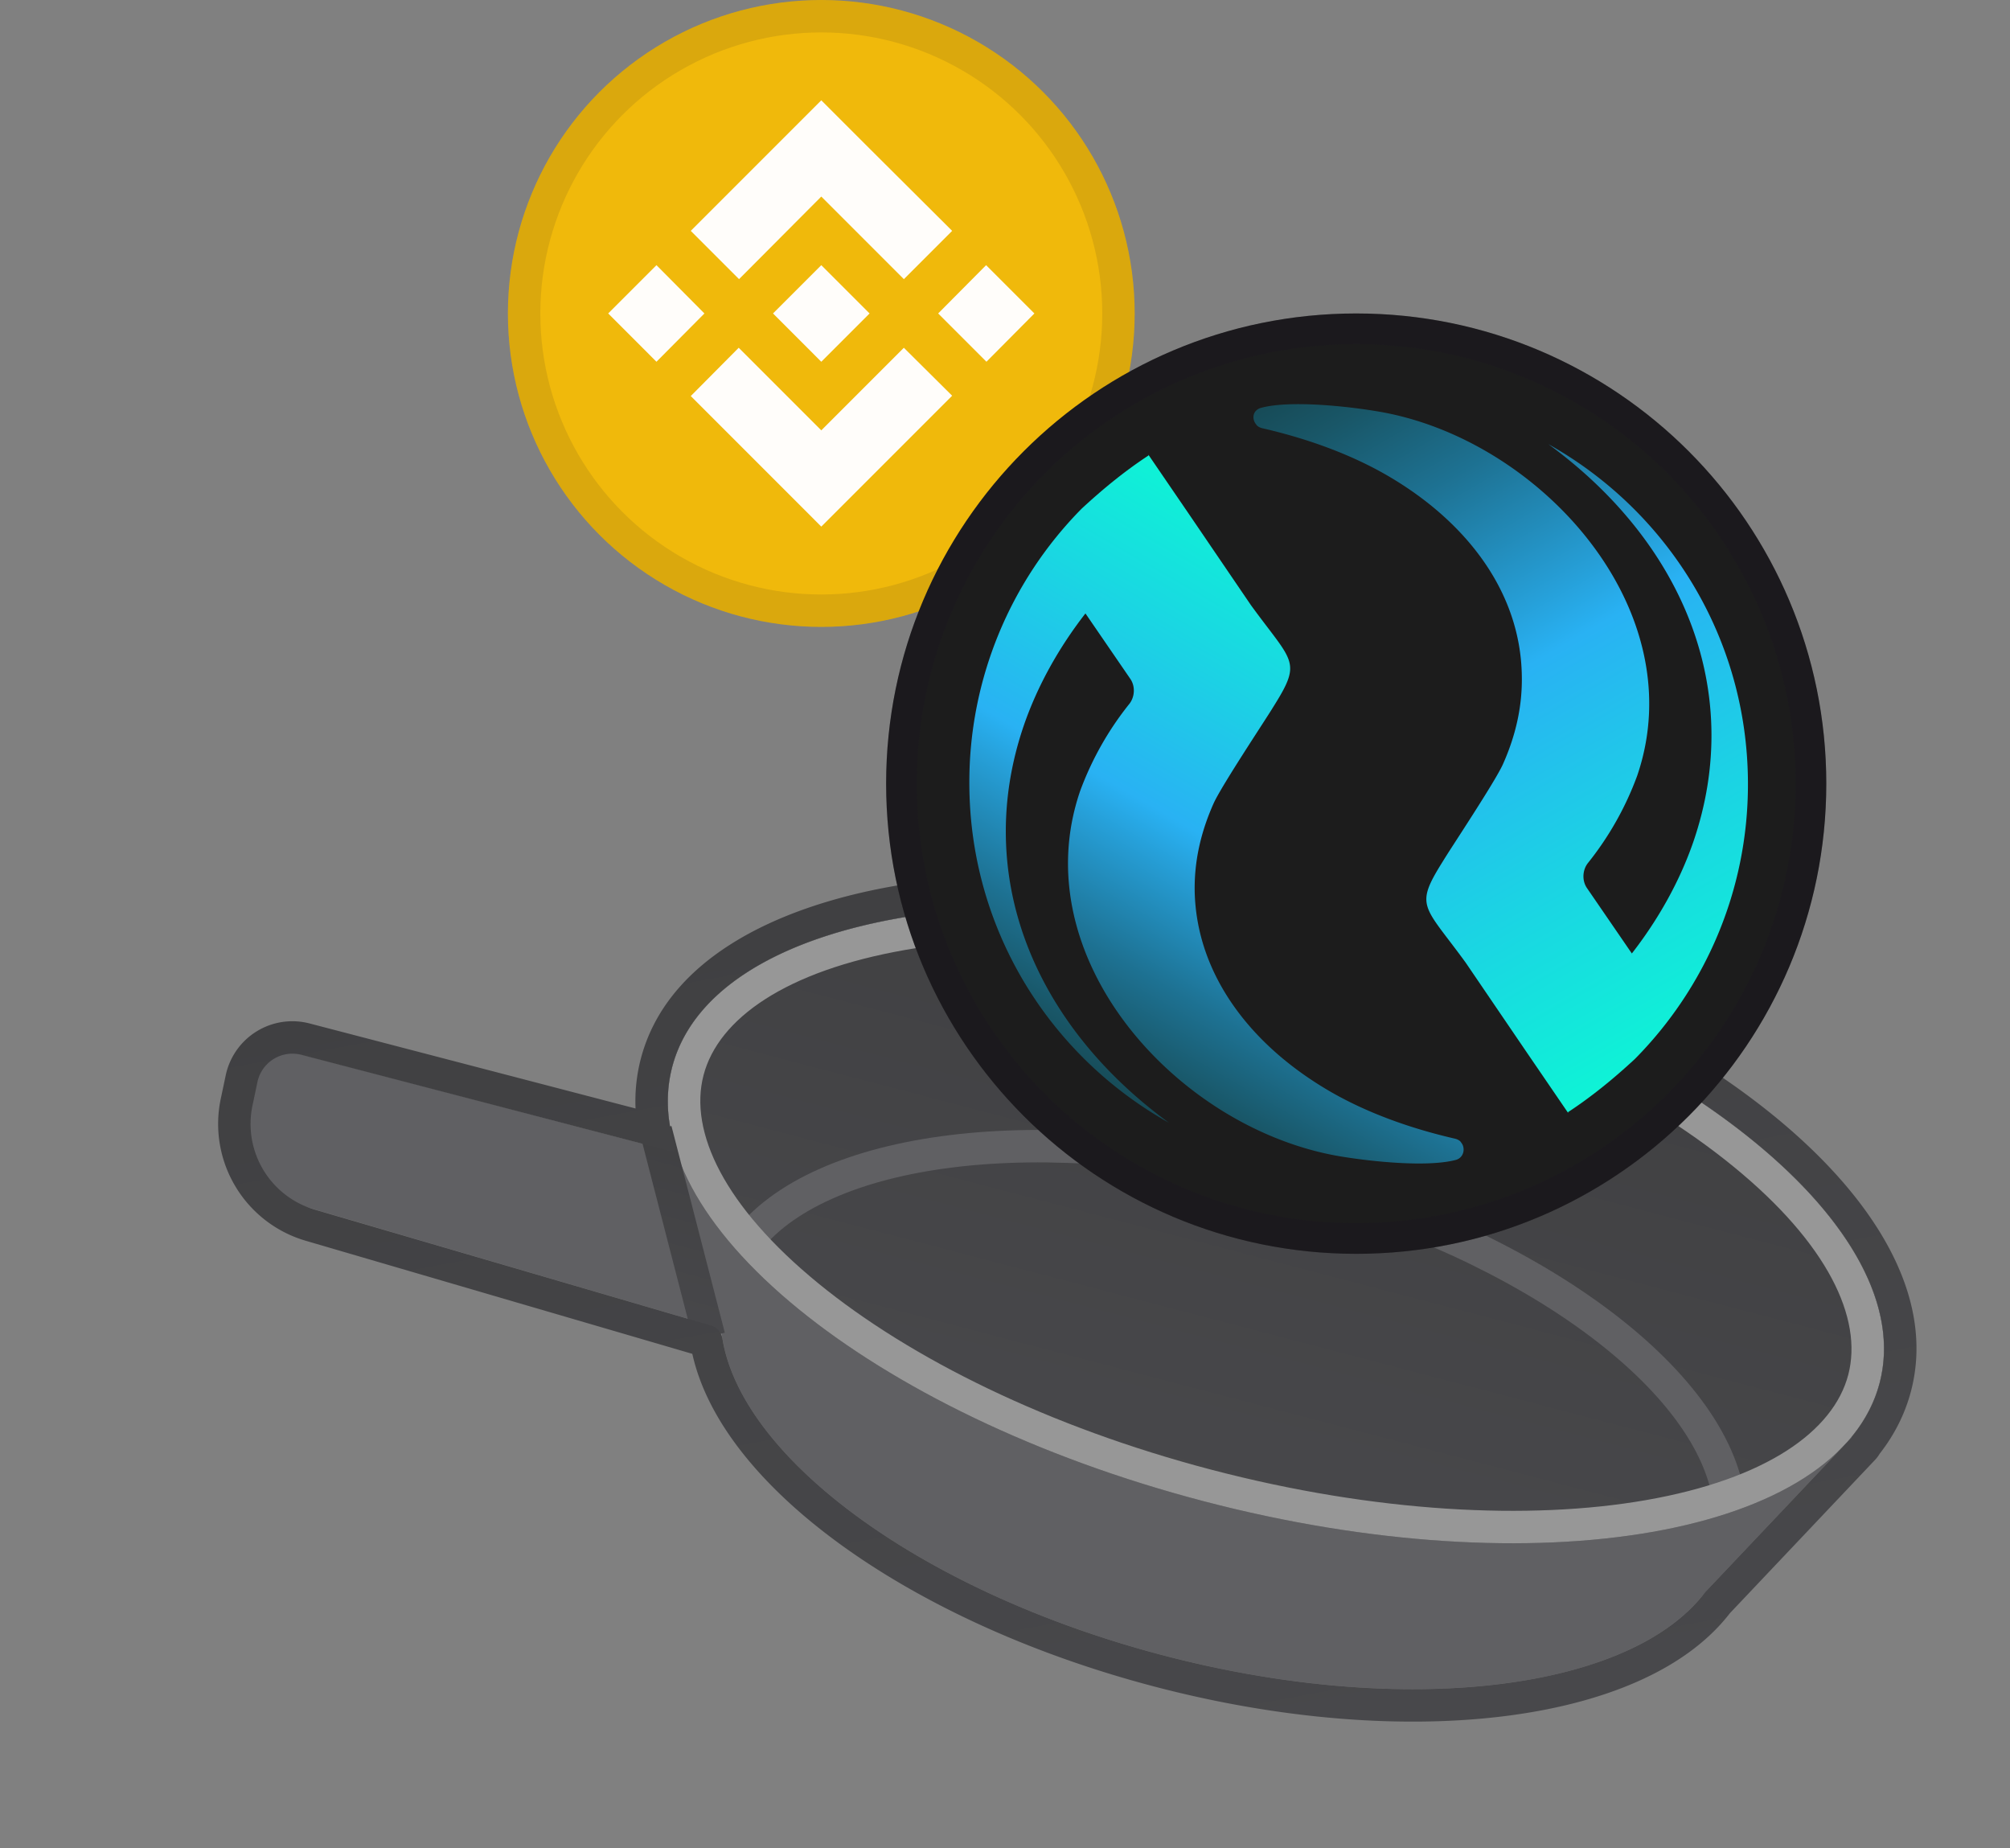 <svg xmlns="http://www.w3.org/2000/svg" xmlns:xlink="http://www.w3.org/1999/xlink" width="186" height="171" fill="none"><rect width="100%" height="100%" fill="#808080" stroke="none"/><g fill="#606063"><path d="M67.045 119.028c-3.178 12.144 15 27.421 40.602 34.121s48.934 2.287 52.112-9.858-15-27.421-40.602-34.122-48.934-2.286-52.112 9.859z"/><path d="M155.924 149.273l15.422-16.285-109.354-28.619 5.721 21.818 88.211 23.086z"/><path d="M68.934 108.293L27.073 97.338a3.303 3.303 0 00-4.063 2.486l-.468 2.129a8.26 8.26 0 005.746 9.7L70.1 123.892l-1.166-15.599z"/></g><path fill="url(#A)" d="M62.203 98.71c-3.694 14.114 18.324 32.101 49.178 40.176s58.86 3.178 62.554-10.936-18.324-32.101-49.178-40.176-58.861-3.179-62.554 10.935z"/><g fill-rule="evenodd"><path fill="#606063" d="M146.673 123.286c7.098 5.22 11.246 10.866 11.865 15.871l2.978-.368c-.772-6.238-5.737-12.531-13.066-17.92-7.389-5.435-17.439-10.148-28.913-13.151s-22.544-3.817-31.649-2.699c-9.029 1.109-16.44 4.163-20.168 9.223l2.415 1.779c2.992-4.06 9.373-6.95 18.119-8.024 8.67-1.064 19.354-.299 30.523 2.624s20.859 7.49 27.896 12.665z"/><path fill="#979797" d="M75.734 118.739c-8.721-7.124-11.998-14.041-10.629-19.27s7.614-9.654 18.706-11.593c10.807-1.889 25.078-1.154 40.186 2.8s27.911 10.304 36.406 17.245c8.721 7.124 11.998 14.041 10.63 19.27s-7.614 9.653-18.707 11.593c-10.806 1.889-25.078 1.153-40.186-2.8s-27.91-10.304-36.406-17.245zm35.647 20.147c-30.854-8.075-52.872-26.062-49.178-40.176s31.7-19.01 62.554-10.935 52.872 26.062 49.178 40.176-31.7 19.01-62.554 10.936z"/><path fill="url(#B)" d="M64.167 124.049l-4.937-19.123 2.905-.75 4.937 19.123-2.905.75z"/><path fill="url(#C)" d="M62.469 106.189l-.128-.443-.202-.817-.142-.54c.022-.012.03-.019.028-.027l-.004-.025-.12-.794-.022-.191a13.484 13.484 0 01-.071-1.974c.035-.903.166-1.793.395-2.668 3.694-14.114 31.7-19.01 62.555-10.936s52.872 26.062 49.178 40.176a12.4 12.4 0 01-.963 2.519 13.7 13.7 0 01-1.635 2.476l-.016.019.015.029-.611.651-12.932 13.655c-6.807 9.031-27.596 11.752-50.146 5.85-22.302-5.837-38.971-18.182-40.797-29.295-.093-.569-.484-1.054-1.037-1.215L29.127 111.91a8.26 8.26 0 01-5.762-9.635l.459-2.172a3.304 3.304 0 014.066-2.514l34.249 8.931a.27.27 0 00.331-.331zm-3.657-3.636a15.573 15.573 0 01.488-4.603c2.325-8.885 11.93-13.965 23.478-15.984 11.834-2.069 26.992-1.215 42.738 2.906s29.38 10.802 38.683 18.402c9.078 7.417 14.963 16.551 12.638 25.436-.557 2.129-1.552 4.064-2.901 5.789a3.08 3.08 0 01-.425.566l-13.429 14.181c-4.171 5.406-12.026 8.46-21.098 9.556-9.3 1.124-20.517.28-32.096-2.751-11.453-2.997-21.548-7.685-29.079-13.141-7.079-5.13-12.321-11.262-13.743-17.657l-35.782-10.464a11.26 11.26 0 01-7.855-13.134l.459-2.173a6.304 6.304 0 017.758-4.796l30.165 7.867z"/></g><circle cx="76" cy="29" r="29" fill="#f0b90b"/><path fill="#fffdfa" d="M65.185 29l-4.437 4.468L56.28 29l4.468-4.468L65.185 29zM76 18.185l7.642 7.642 4.468-4.468-7.641-7.611L76 9.28 63.921 21.358l4.468 4.468L76 18.185zm15.252 6.347L86.815 29l4.468 4.468L95.72 29l-4.468-4.468zM76 39.815l-7.641-7.642-4.437 4.468L76 48.72l12.109-12.109-4.468-4.437L76 39.815zm0-6.347L80.468 29 76 24.532 71.532 29 76 33.468z"/><circle cx="76" cy="29" r="27.5" stroke="#191326" stroke-width="3" opacity=".1" style="mix-blend-mode:multiply"/><path fill="#1c1c1c" d="M125.5 116c24.024 0 43.5-19.476 43.5-43.5S149.524 29 125.5 29 82 48.476 82 72.5s19.476 43.5 43.5 43.5z"/><path fill="url(#D)" d="M135.205 105.699c-.07-.141-.281-.281-.562-.351-4.283-.984-8.286-2.458-11.657-4.425-7.444-4.353-12.219-10.884-12.43-18.328-.07-2.879.562-5.618 1.756-8.287.772-1.685 4.845-7.795 5.477-8.848 2.739-4.354 1.896-4.073-2.036-9.48l-5.688-8.357-3.792-5.548v.07c-2.248 1.475-4.284 3.16-6.18 4.916A36.006 36.006 0 0089.7 72.412c0 13.553 7.444 25.281 18.469 31.461-12.5-9.129-18.189-22.893-13.413-36.798 1.264-3.652 3.23-7.163 5.688-10.323l4.143 6.039c.492.702.421 1.685-.07 2.317a28.842 28.842 0 00-4.565 8.076c-5.267 15.379 8.919 31.179 23.947 33.778 2.879.491 8.146 1.053 10.814.351.773-.211.913-1.124.492-1.615z" opacity=".95"/><path fill="url(#E)" d="M116.244 39.266c.071.14.281.281.562.351 4.284.983 8.287 2.458 11.658 4.424 7.443 4.354 12.219 10.885 12.359 18.399.07 2.879-.562 5.618-1.756 8.287-.772 1.685-4.845 7.795-5.477 8.848-2.739 4.354-1.896 4.073 2.037 9.48l5.688 8.357 3.792 5.548v-.071c2.247-1.474 4.284-3.16 6.18-4.915 6.46-6.531 10.463-15.52 10.463-25.421 0-13.553-7.444-25.281-18.469-31.461 12.5 9.129 18.188 22.893 13.413 36.798-1.264 3.652-3.23 7.163-5.688 10.323l-4.144-6.039c-.491-.702-.421-1.685.071-2.317a28.814 28.814 0 004.564-8.076c5.267-15.379-8.989-31.18-23.946-33.708-2.88-.492-8.146-1.053-10.815-.351-.843.211-.913 1.053-.492 1.545z" opacity=".95"/><circle cx="125.5" cy="72.5" r="42.082" stroke="#191326" stroke-width="2.837" opacity=".2" style="mix-blend-mode:multiply"/><defs><linearGradient id="A" x1="124.757" x2="111.381" y1="87.774" y2="138.886" xlink:href="#F"><stop stop-color="#404042"/><stop offset="1" stop-color="#48484b"/></linearGradient><linearGradient id="B" x1="65.567" x2="60.735" y1="105.096" y2="123.129" xlink:href="#F"><stop stop-color="#404042"/><stop offset="1" stop-color="#48484b"/></linearGradient><linearGradient id="C" x1="92.495" x2="108.09" y1="80.169" y2="164.62" xlink:href="#F"><stop stop-color="#404042"/><stop offset="1" stop-color="#48484b"/></linearGradient><linearGradient id="D" x1="103.163" x2="129.461" y1="100.977" y2="55.428" xlink:href="#F"><stop stop-color="#174e5b"/><stop offset=".069" stop-color="#195a6c"/><stop offset=".207" stop-color="#1e779a"/><stop offset=".398" stop-color="#27a7e3"/><stop offset=".468" stop-color="#2abaff"/><stop offset=".705" stop-color="#1ddaf0"/><stop offset="1" stop-color="#0effe0"/></linearGradient><linearGradient id="E" x1="123.842" x2="159.187" y1="33.526" y2="94.745" xlink:href="#F"><stop stop-color="#174e5b"/><stop offset=".069" stop-color="#195a6c"/><stop offset=".207" stop-color="#1e779a"/><stop offset=".398" stop-color="#27a7e3"/><stop offset=".468" stop-color="#2abaff"/><stop offset=".705" stop-color="#1ddaf0"/><stop offset="1" stop-color="#0effe0"/></linearGradient><linearGradient id="F" gradientUnits="userSpaceOnUse"/></defs></svg>